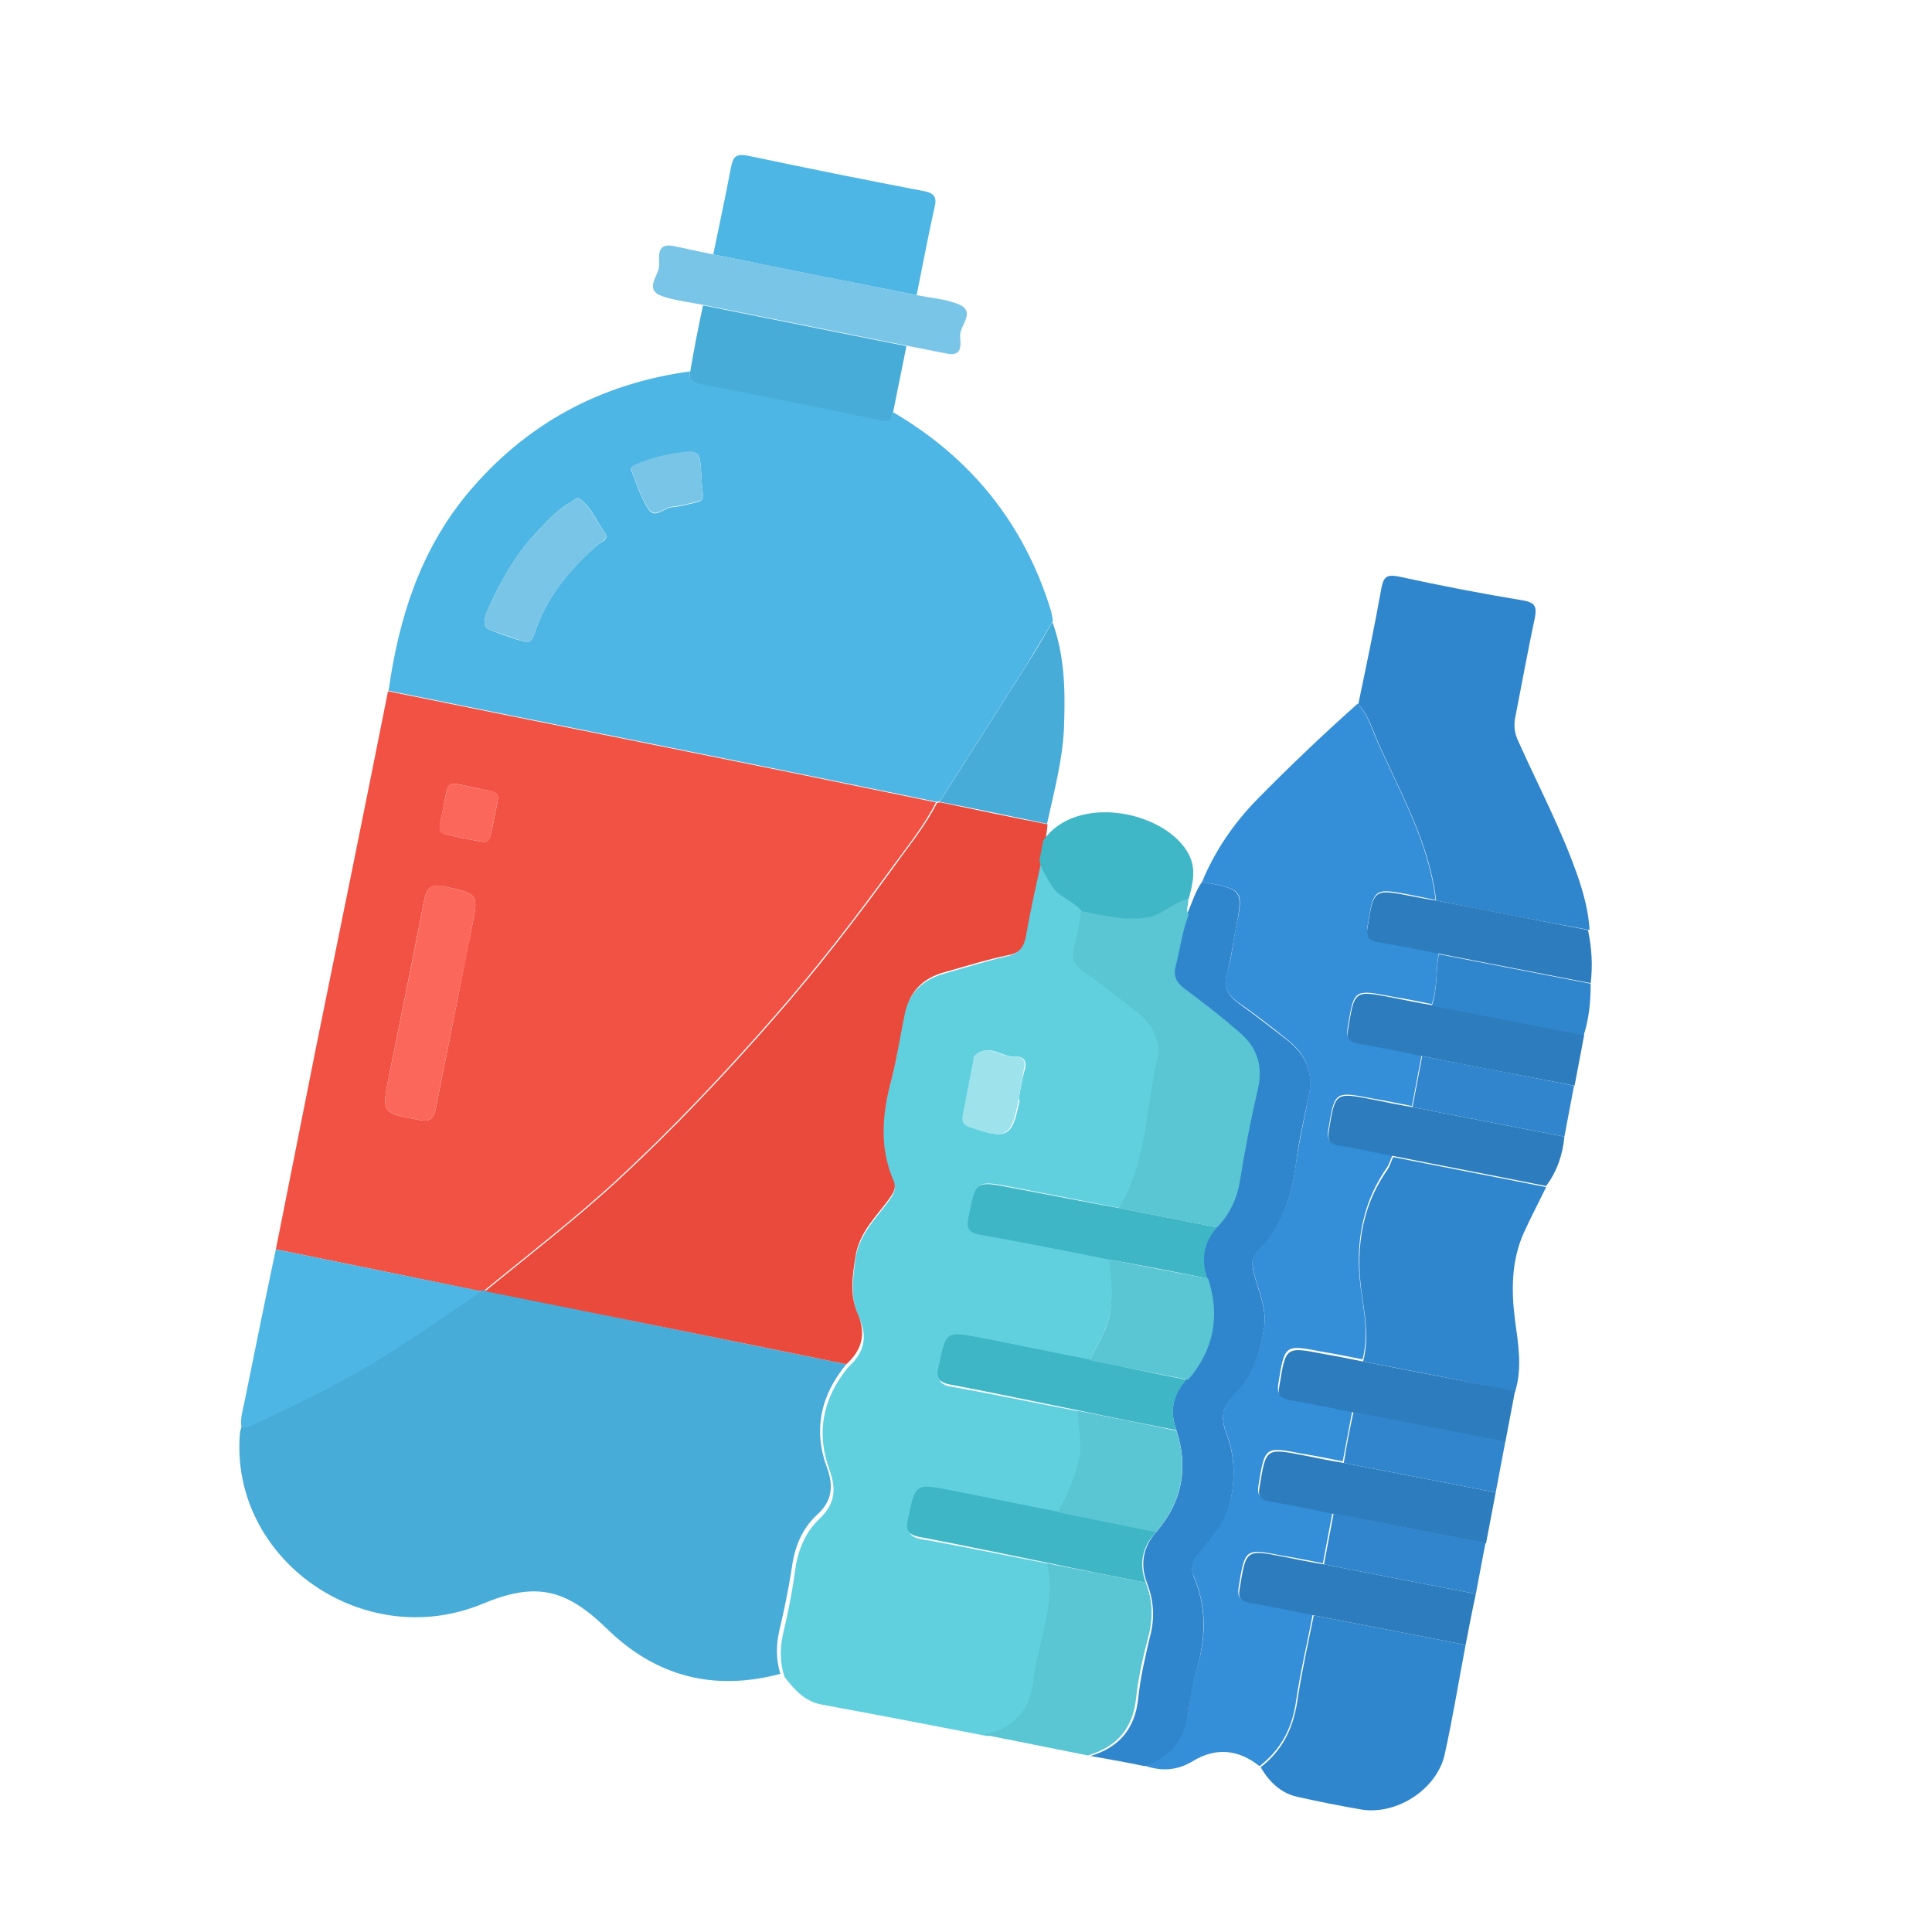 <?xml version="1.0" encoding="utf-8"?>
<!-- Generator: Adobe Illustrator 25.0.1, SVG Export Plug-In . SVG Version: 6.00 Build 0)  -->
<svg version="1.1" id="Layer_1" xmlns="http://www.w3.org/2000/svg" xmlns:xlink="http://www.w3.org/1999/xlink" x="0px" y="0px"
	 viewBox="0 0 360 360" style="enable-background:new 0 0 360 360;" xml:space="preserve">
<style type="text/css">
	.st0{fill:#F25244;}
	.st1{fill:#4DB6E4;}
	.st2{fill:#60D0DF;}
	.st3{fill:#48ACD8;}
	.st4{fill:#E94A3B;}
	.st5{fill:#348FD8;}
	.st6{fill:#3086CC;}
	.st7{fill:#5AC5D3;}
	.st8{fill:#79C5E7;}
	.st9{fill:#40B7C7;}
	.st10{fill:#2D7DBE;}
	.st11{fill:#3085CC;}
	.st12{fill:#FB685B;}
	.st13{fill:#3FB6C6;}
	.st14{fill:#9EE3EC;}
</style>
<path class="st0" d="M51.4,232.8c2.5-12.6,5-25.2,7.5-37.7c4.5-22.1,9-44.2,13.4-66.3c25.1,5.1,50.2,10.1,75.3,15.2
	c8.9,1.8,17.9,3.7,26.8,5.5c-2.1,4.2-5.1,7.9-7.8,11.6c-7.1,9.8-14.5,19.4-22.5,28.5c-9.2,10.5-18.8,20.7-29.1,30.2
	c-7.9,7.3-16.5,13.9-24.8,20.7c-0.2,0-0.4,0.1-0.7,0.1C76.9,238,64.2,235.4,51.4,232.8z M84.9,188c1-5,2-10,3-15.1
	c1.3-6.4,1.3-6.3-5-7.7c-2.7-0.6-3.4,0.2-3.9,2.7c-2.1,10.8-4.3,21.6-6.5,32.5c-1.4,7.1-1.4,7,5.7,8.3c2,0.4,2.6-0.3,3-2.1
	C82.4,200.4,83.7,194.2,84.9,188z M86.4,156.2c5,0.9,4.6,1.6,5.5-2.8c1.2-6.3,1.9-5.5-2.9-6.5c-6-1.2-5.3-1.9-6.3,3.1
	C81.6,155.9,80.9,155,86.4,156.2z"/>
<path class="st1" d="M174.5,149.4c-8.9-1.8-17.9-3.7-26.8-5.5c-25.1-5.1-50.2-10.1-75.3-15.2c1.9-13.4,5.8-25.9,14.6-36.6
	c10.9-13.1,24.8-20.6,41.6-22.9c-0.4,1.4,0.3,2,1.6,2.2c11.3,2.2,22.6,4.5,33.9,6.8c1.3,0.3,2.2,0,2.3-1.4
	c14.5,8.5,24.4,20.7,29.4,36.9c0.2,0.7,0.3,1.4,0.4,2c-1.6,2.7-3.2,5.3-4.8,8c-5.4,8.5-10.8,17-16.2,25.5
	C174.9,149.4,174.7,149.4,174.5,149.4z M90.6,114.3c-0.5,1.7-0.5,2.6,0.7,3.1c2.2,0.8,4.3,1.6,6.5,2.2c0.9,0.3,1.4-0.5,1.7-1.3
	c2.2-6.8,6.5-12.1,11.8-16.7c0.7-0.7,2.4-1,1.3-2.5c-1.6-2.2-2.5-4.8-4.8-6.3c-0.2-0.2-1,0.5-1.5,0.8c-2.7,1.5-4.6,3.8-6.7,6
	C95.5,104,92.8,109.3,90.6,114.3z M131,92.5c-0.1-1.4-0.3-2.5-0.3-3.6c-0.3-5.2-0.2-5.1-5.3-4.3c-2.3,0.4-4.5,1-6.6,1.9
	c-0.6,0.2-1.4,0.5-1.2,1.1c1,2.5,1.8,5.2,3.3,7.4c1.2,1.7,2.8-0.4,4.4-0.5c1.4-0.1,2.7-0.5,4.1-0.8C130.2,93.5,131,93.3,131,92.5z"
	/>
<path class="st2" d="M184,323.5c-10.3-2-20.7-4-31-5.9c-3.1-0.6-5-2.8-6.8-5.1c-0.9-2.6-0.9-5.3-0.3-8c0.9-3.8,1.7-7.7,2.2-11.5
	c0.5-3.9,1.8-7.4,4.7-10.1c2.7-2.6,3.1-5.3,1.8-8.9c-2.6-7-1.3-13.5,3.5-19.3c2.9-2.6,3.7-5.6,1.9-9.3c-1.6-3.5-1.1-7.1-0.6-10.8
	c0.7-4.6,3.7-7.4,6.2-10.8c0.8-1.1,1.5-2.1,0.9-3.5c-2.8-6.2-2.2-12.4-0.5-18.8c1-3.9,1.6-7.9,2.3-11.8c0.8-4.4,3.4-7.1,7.7-8.3
	c3.9-1.1,7.7-2.3,11.6-3.2c2.2-0.5,3-1.6,3.4-3.8c0.8-4.7,1.9-9.4,2.8-14.2c0.3,1.7,1.3,3,2.1,4.5c1.4,2.3,4.1,3,5.8,5
	c-0.4,2.2-0.7,4.4-1.3,6.5c-0.6,2.1-0.1,3.5,1.7,4.8c3.4,2.4,6.6,4.9,9.8,7.5c2.9,2.3,4.8,5.5,3.9,9.2c-2.2,9.2-1.9,19-7.1,27.4
	c-6.7-1.3-13.4-2.6-20.1-3.9c-6.7-1.3-6.6-1.3-7.9,5.4c-0.4,2.2,0,3,2.2,3.4c8,1.4,15.9,3.1,23.9,4.6c0.3,3.4,0.7,6.7,0,10.3
	c-0.6,3.3-2.5,5.7-3.7,8.6c-6.7-1.3-13.4-2.6-20.1-3.9c-6.7-1.3-6.6-1.3-7.9,5.4c-0.4,2.2,0,3,2.2,3.4c8,1.4,15.9,3.1,23.9,4.6
	c-0.2,2.9,1,5.7,0.3,8.8c-0.8,3.7-2.2,6.9-4,10.1c-6.7-1.3-13.4-2.6-20.1-3.9c-6.7-1.3-6.6-1.3-7.9,5.4c-0.4,2.2,0,3,2.2,3.4
	c8,1.4,15.9,3.1,23.9,4.6c1.1,4.5,0.3,8.9-0.7,13.3c-0.7,2.9-1.3,5.9-1.7,8.9C192.5,319.2,189.4,322.5,184,323.5z M189.9,204.4
	c0.3-1.8,0.6-3.5,1.1-5.3c0.4-1.7-0.6-2.3-1.9-2.2c-2.5,0.1-4.9-2.7-7.4-0.1c-0.1,0.1-0.1,0.4-0.1,0.6c-0.7,3.4-1.3,6.9-2,10.3
	c-0.2,1.1-0.2,1.8,1.2,2.3c6.9,2.4,7.8,2,9.2-5C189.8,204.8,189.8,204.5,189.9,204.4z"/>
<path class="st3" d="M157.7,254.2c-4.8,5.8-6.2,12.3-3.6,19.3c1.3,3.5,0.9,6.3-1.9,8.8c-2.9,2.7-4.2,6.2-4.7,10.1
	c-0.6,3.9-1.4,7.7-2.3,11.5c-0.6,2.7-0.6,5.3,0.2,8c-12.4,3.3-23.2,0.5-32.3-8.4c-7.7-7.5-13.3-8.8-23.3-4.6
	c-22.2,9.1-47-8.4-45.1-31.8c0-0.4,0.2-0.8,0.3-1.2c0.8,0.2,1.5-0.2,2.3-0.6c4.2-1.9,8.3-4,12.4-6c10.6-5.3,20.3-12.1,30-18.8
	c0.2,0,0.4-0.1,0.7-0.1C112.8,245.1,135.2,249.6,157.7,254.2z"/>
<path class="st4" d="M157.7,254.2c-22.4-4.6-44.9-9.1-67.3-13.6c8.3-6.8,16.9-13.4,24.8-20.7c10.3-9.5,19.9-19.7,29.1-30.2
	c8-9.1,15.4-18.7,22.5-28.5c2.7-3.8,5.7-7.4,7.8-11.6c0.2,0,0.4-0.1,0.6-0.1c6.7,1.4,13.3,2.8,20,4.1c-0.1,1-0.2,1.9-0.4,2.9
	c-0.2,1.2-0.5,2.4-0.7,3.7c-1,4.7-2.1,9.4-2.9,14.1c-0.4,2.2-1.2,3.3-3.4,3.7c-3.9,0.8-7.7,2-11.6,3.1c-4.3,1.1-6.9,3.8-7.7,8.3
	c-0.8,3.9-1.4,7.9-2.4,11.8c-1.7,6.3-2.3,12.6,0.4,18.8c0.6,1.4-0.1,2.4-0.9,3.5c-2.4,3.3-5.5,6.1-6.2,10.7
	c-0.6,3.7-1.1,7.3,0.5,10.8C161.4,248.6,160.6,251.6,157.7,254.2z"/>
<path class="st5" d="M224,164.3c2.4-5.8,5.9-10.9,10.3-15.4c6-6.1,12.3-12.1,18.7-17.8c2,2.2,2.7,5,3.9,7.6
	c4.2,9.4,9.4,18.5,10.6,29c-1.5-0.3-2.9-0.6-4.4-0.9c-7.2-1.4-7.1-1.4-8.3,5.9c-0.3,1.9,0.4,2.4,2.1,2.7c3.7,0.7,7.4,1.4,11.2,2.1
	c-0.6,3.2-0.2,6.5-1.3,9.6c-2.5-0.5-4.9-1-7.4-1.4c-7.2-1.4-7.1-1.4-8.3,5.9c-0.3,1.9,0.4,2.5,2,2.7c3.9,0.7,7.8,1.5,11.8,2.3
	c-0.6,3.2-1.2,6.3-1.8,9.5c-2.5-0.5-4.9-1-7.3-1.4c-7.2-1.4-7.1-1.4-8.3,5.9c-0.3,1.9,0.4,2.5,2,2.7c3.3,0.6,6.7,1.3,10,1.9
	c-0.4,0.8-0.6,1.7-1.1,2.4c-5.1,7.4-6,15.5-4.6,24.1c0.6,3.9,1.1,7.7,0.1,11.6c-2.5-0.5-4.9-1-7.4-1.4c-7.2-1.4-7.1-1.4-8.3,5.9
	c-0.3,1.9,0.4,2.5,2,2.7c3.9,0.7,7.8,1.5,11.8,2.3c-0.6,3.2-1.2,6.3-1.8,9.5c-2.5-0.5-4.9-1-7.4-1.4c-7.2-1.4-7.1-1.4-8.3,5.9
	c-0.3,1.9,0.4,2.5,2,2.7c3.9,0.7,7.8,1.5,11.8,2.3c-0.6,3.2-1.2,6.3-1.8,9.5c-2.5-0.5-4.9-1-7.4-1.4c-7.2-1.4-7.1-1.4-8.3,5.9
	c-0.3,1.9,0.4,2.5,2,2.7c3.9,0.7,7.8,1.5,11.8,2.3c-1,5.4-2.3,10.7-3.1,16.2c-0.7,5-2.8,9-6.8,12.1c-3.9-3.1-8.1-3.6-12.5-0.9
	c-2.8,1.7-5.8,1.9-8.9,0.8c5-1.7,7.5-5.3,8.2-10.4c0.3-2.7,0.8-5.4,1.6-8c1.7-5.8,1.7-11.4-0.7-17c-0.7-1.6-0.1-2.8,0.9-4.1
	c2.4-3.3,5.2-6.1,6.1-10.5c0.8-4.3,0.6-8.1-0.9-12c-1-2.7-0.9-4.9,1.3-7c3.4-3.3,4.9-7.6,5.7-12.3c0.7-4-1.1-7.2-1.9-10.8
	c-0.3-1.5-0.5-2.7,0.7-3.8c4.6-4.5,6.4-10.2,7.2-16.4c0.6-4.3,1.6-8.5,2.4-12.7c0.8-4.2-0.6-7.5-3.8-10.1c-3-2.4-6-4.8-9.1-6.9
	c-2.3-1.6-3.2-3.2-2.3-6c0.8-2.5,1-5.1,1.5-7.7C231.8,165.8,231.8,165.8,224,164.3z"/>
<path class="st6" d="M267.6,167.8c-1.2-10.5-6.4-19.6-10.6-29c-1.2-2.6-1.9-5.4-3.9-7.6c1.5-7.2,3-14.3,4.3-21.6
	c0.4-2,0.9-2.6,3.1-2.2c7.8,1.7,15.5,3.2,23.4,4.5c2.1,0.4,2.5,1.1,2.1,3.2c-1.3,6.1-2.4,12.2-3.6,18.3c-0.4,1.8-0.2,3.3,0.6,4.9
	c3.8,8.5,8.2,16.7,11.2,25.6c1,3,1.8,6.1,2,9.4C286.5,171.5,277,169.7,267.6,167.8z"/>
<path class="st6" d="M224,164.3c7.7,1.5,7.7,1.5,6.2,9.1c-0.5,2.6-0.8,5.2-1.5,7.7c-0.9,2.8,0.1,4.4,2.3,6c3.1,2.2,6.1,4.6,9.1,6.9
	c3.2,2.6,4.7,5.9,3.8,10.1c-0.9,4.2-1.9,8.5-2.4,12.7c-0.8,6.2-2.6,11.9-7.2,16.4c-1.2,1.2-1,2.4-0.7,3.8c0.8,3.6,2.6,6.8,1.9,10.8
	c-0.8,4.7-2.2,8.9-5.7,12.3c-2.2,2.1-2.3,4.3-1.3,7c1.5,3.9,1.7,7.8,0.9,12c-0.8,4.4-3.7,7.3-6.1,10.5c-1,1.3-1.5,2.4-0.9,4.1
	c2.4,5.6,2.3,11.2,0.7,17c-0.8,2.6-1.2,5.3-1.6,8c-0.6,5.2-3.2,8.7-8.2,10.4c-3.3-0.7-6.7-1.3-10.1-1.9c5.3-1.6,8.3-5,8.9-10.8
	c0.4-3.9,1.3-7.7,2.2-11.5c0.9-3.4,0.7-6.7-0.6-10c-1.3-3.5-0.7-6.7,1.8-9.5c4.8-5.6,6-11.9,3.7-18.9c-1.3-3.5-0.7-6.7,1.8-9.5
	c4.8-5.6,6-11.9,3.7-18.9c-1.3-3.5-0.7-6.7,1.8-9.5c2.4-2.5,3.7-5.5,4.3-9c0.9-5.6,2-11.2,3.3-16.8c1-4.3-0.2-7.7-3.4-10.5
	c-3.3-2.9-6.8-5.6-10.3-8.2c-1.6-1.2-2.1-2.4-1.6-4.3c0.8-3.2,1.2-6.5,2.4-9.5C222.1,168.3,222.7,166.1,224,164.3z"/>
<path class="st6" d="M254,253.7c1-3.9,0.5-7.7-0.1-11.6c-1.4-8.6-0.5-16.8,4.6-24.1c0.5-0.7,0.7-1.6,1.1-2.4
	c9.5,1.9,19,3.7,28.5,5.6c-1.4,2.9-2.9,5.7-4.2,8.6c-2.3,5.2-2.3,10.7-1.6,16.2c0.6,4.4,1.4,8.9,0,13.4
	C272.9,257.3,263.4,255.5,254,253.7z"/>
<path class="st7" d="M221.5,170.4c-1.2,3.1-1.6,6.4-2.4,9.5c-0.5,1.9,0,3.1,1.6,4.3c3.5,2.6,7,5.3,10.3,8.2
	c3.2,2.7,4.4,6.2,3.4,10.5c-1.3,5.6-2.4,11.2-3.3,16.8c-0.5,3.5-1.9,6.5-4.3,9c-6.1-1.2-12.2-2.4-18.3-3.6
	c5.2-8.4,4.9-18.2,7.1-27.4c0.9-3.7-0.9-6.8-3.9-9.2c-3.2-2.6-6.4-5.1-9.8-7.5c-1.9-1.3-2.3-2.7-1.7-4.8c0.6-2.1,0.9-4.3,1.3-6.5
	c4.1,0.8,8.1,1.9,12.4,1.1c2.9-0.5,4.8-2.9,7.5-3.4C221.6,168.4,220.8,169.5,221.5,170.4z"/>
<path class="st6" d="M234.9,329.3c4-3.1,6-7.1,6.8-12.1c0.8-5.4,2-10.8,3.1-16.2c9.4,1.8,18.9,3.7,28.3,5.5
	c-1.3,6.8-2.4,13.6-3.9,20.4c-1.4,6.4-8.8,11.3-15.4,10.3c-4.1-0.7-8.1-1.5-12.1-2.4C238.6,334.1,236.5,332,234.9,329.3z"/>
<path class="st1" d="M132.9,47.4c1.1-5.4,2.3-10.8,3.3-16.2c0.4-2,0.9-2.6,3.1-2.2c10.9,2.3,21.8,4.5,32.8,6.6
	c2.2,0.4,2.5,1.3,2,3.2c-1.2,5.4-2.2,10.8-3.3,16.2C158.2,52.5,145.5,50,132.9,47.4z"/>
<path class="st1" d="M89.7,240.6c-9.7,6.7-19.4,13.5-30,18.8c-4.1,2.1-8.2,4.1-12.4,6c-0.8,0.4-1.4,0.7-2.3,0.6
	c-0.3-1.7,0.3-3.4,0.6-5c1.9-9.4,3.8-18.8,5.8-28.2C64.2,235.4,76.9,238,89.7,240.6z"/>
<path class="st7" d="M213.5,294.9c1.3,3.3,1.4,6.5,0.5,10c-1,3.8-1.9,7.6-2.3,11.5c-0.6,5.7-3.6,9.1-9,10.7
	c-6.5-1.3-13-2.6-19.5-3.9c5.5-1,8.6-4.2,9.3-9.8c0.4-3,1.1-5.9,1.8-8.8c1-4.4,1.9-8.8,0.8-13.3
	C201.2,292.5,207.4,293.7,213.5,294.9z"/>
<path class="st8" d="M132.9,47.4c12.6,2.5,25.3,5.1,37.9,7.6c2.6,0.5,5.2,0.7,7.6,1.6c3.7,1.4,0.4,4,0.5,6c0,1.2,0.7,3.9-2.4,3.3
	c-2.6-0.5-5.1-1-7.6-1.5c-12.6-2.5-25.3-5.1-37.9-7.6c-2.6-0.5-5.2-0.8-7.6-1.6c-3.4-1.2-0.8-3.7-0.6-5.5c0.2-1.4-0.8-4.4,2.5-3.9
	C127.8,46.3,130.3,46.9,132.9,47.4z"/>
<path class="st3" d="M131,56.9c12.6,2.5,25.3,5.1,37.9,7.6c-0.8,4.1-1.7,8.3-2.5,12.4c-0.2,1.5-1,1.7-2.3,1.4
	c-11.3-2.3-22.6-4.6-33.9-6.8c-1.3-0.3-2-0.8-1.6-2.2C129.3,65.2,130.1,61,131,56.9z"/>
<path class="st3" d="M195.1,153.5c-6.7-1.4-13.3-2.8-20-4.1c5.4-8.5,10.8-17,16.2-25.5c1.7-2.6,3.2-5.3,4.8-8
	c2.2,6,2.4,12.2,2.2,18.5C198.2,140.9,196.5,147.1,195.1,153.5z"/>
<path class="st9" d="M221.5,167.5c-2.8,0.5-4.7,2.9-7.5,3.4c-4.3,0.8-8.3-0.3-12.4-1.1c-1.7-2-4.4-2.6-5.8-5
	c-0.8-1.4-1.8-2.8-2.1-4.5c0.2-1.2,0.5-2.5,0.7-3.7c6.1-8.7,22.3-5.6,26.9,2.2C223,161.7,222.3,164.5,221.5,167.5z"/>
<path class="st10" d="M248.5,282.1c-3.9-0.8-7.8-1.6-11.8-2.3c-1.7-0.3-2.4-0.8-2-2.7c1.2-7.3,1.1-7.3,8.3-5.9
	c2.5,0.5,4.9,1,7.4,1.4c9.4,1.8,18.9,3.7,28.3,5.5c-0.6,3.2-1.2,6.3-1.8,9.5C267.3,285.7,257.9,283.9,248.5,282.1z"/>
<path class="st10" d="M265,196.8c-3.9-0.8-7.8-1.6-11.8-2.3c-1.7-0.3-2.4-0.8-2-2.7c1.2-7.3,1.1-7.3,8.3-5.9c2.5,0.5,4.9,1,7.4,1.4
	c9.4,1.8,18.9,3.7,28.3,5.5c-0.6,3.2-1.2,6.3-1.8,9.5C283.9,200.5,274.5,198.7,265,196.8z"/>
<path class="st10" d="M273.1,306.5c-9.4-1.8-18.9-3.7-28.3-5.5c-3.9-0.8-7.8-1.6-11.8-2.3c-1.7-0.3-2.4-0.8-2-2.7
	c1.2-7.3,1.1-7.3,8.3-5.9c2.5,0.5,4.9,1,7.4,1.4c9.4,1.8,18.9,3.7,28.3,5.5C274.3,300.2,273.7,303.4,273.1,306.5z"/>
<path class="st10" d="M254,253.7c9.4,1.8,18.9,3.7,28.3,5.5c-0.6,3.2-1.2,6.3-1.8,9.5c-9.4-1.8-18.9-3.7-28.3-5.5
	c-3.9-0.8-7.8-1.6-11.8-2.3c-1.7-0.3-2.4-0.8-2-2.7c1.2-7.3,1.1-7.3,8.3-5.9C249.1,252.7,251.5,253.2,254,253.7z"/>
<path class="st10" d="M288.1,221c-9.5-1.9-19-3.7-28.5-5.6c-3.3-0.6-6.7-1.4-10-1.9c-1.7-0.3-2.3-0.8-2-2.7c1.2-7.3,1.1-7.3,8.3-5.9
	c2.5,0.5,4.9,1,7.3,1.4c9.4,1.8,18.9,3.7,28.3,5.5C291.2,215.2,290.1,218.3,288.1,221z"/>
<path class="st10" d="M267.6,167.8c9.4,1.8,18.9,3.7,28.3,5.5c0.7,3.3,0.9,6.6,0.5,9.9c-9.4-1.8-18.9-3.7-28.3-5.5
	c-3.7-0.7-7.4-1.5-11.2-2.1c-1.7-0.3-2.4-0.8-2.1-2.7c1.2-7.3,1.1-7.3,8.3-5.9C264.7,167.3,266.1,167.6,267.6,167.8z"/>
<path class="st6" d="M268.1,177.8c9.4,1.8,18.9,3.7,28.3,5.5c0,3.3-0.3,6.5-1.3,9.6c-9.4-1.8-18.9-3.7-28.3-5.5
	C267.9,184.2,267.5,180.9,268.1,177.8z"/>
<path class="st11" d="M252.2,263.1c9.4,1.8,18.9,3.7,28.3,5.5c-0.6,3.2-1.2,6.3-1.8,9.5c-9.4-1.8-18.9-3.7-28.3-5.5
	C250.9,269.4,251.5,266.3,252.2,263.1z"/>
<path class="st11" d="M275,297c-9.4-1.8-18.9-3.7-28.3-5.5c0.6-3.2,1.2-6.3,1.8-9.5c9.4,1.8,18.9,3.7,28.3,5.5
	C276.2,290.7,275.6,293.9,275,297z"/>
<path class="st11" d="M291.5,211.8c-9.4-1.8-18.9-3.7-28.3-5.5c0.6-3.2,1.2-6.3,1.8-9.5c9.4,1.8,18.9,3.7,28.3,5.5
	C292.7,205.5,292.1,208.7,291.5,211.8z"/>
<path class="st12" d="M84.9,188c-1.2,6.2-2.5,12.4-3.7,18.6c-0.4,1.8-1,2.5-3,2.1c-7.1-1.3-7.1-1.2-5.7-8.3
	c2.2-10.8,4.4-21.6,6.5-32.5c0.5-2.5,1.2-3.4,3.9-2.7c6.3,1.4,6.3,1.3,5,7.7C87,178,85.9,183,84.9,188z"/>
<path class="st12" d="M86.4,156.2c-5.5-1.2-4.9-0.2-3.7-6.2c1-5,0.2-4.3,6.3-3.1c4.8,0.9,4.1,0.2,2.9,6.5
	C91,157.8,91.5,157.1,86.4,156.2z"/>
<path class="st8" d="M90.6,114.3c2.2-4.9,4.8-10.3,9-14.7c2.1-2.2,4-4.5,6.7-6c0.5-0.3,1.3-1,1.5-0.8c2.3,1.6,3.2,4.2,4.8,6.3
	c1,1.4-0.6,1.8-1.3,2.5c-5.2,4.7-9.6,9.9-11.8,16.7c-0.3,0.8-0.8,1.6-1.7,1.3c-2.2-0.7-4.3-1.5-6.5-2.2
	C90.1,116.9,90.1,116,90.6,114.3z"/>
<path class="st8" d="M131,92.5c0,0.7-0.8,0.9-1.6,1.1c-1.4,0.3-2.7,0.7-4.1,0.8c-1.5,0.1-3.2,2.2-4.4,0.5c-1.5-2.2-2.3-4.8-3.3-7.4
	c-0.2-0.6,0.6-0.9,1.2-1.1c2.1-0.9,4.3-1.5,6.6-1.9c5-0.8,5-0.8,5.3,4.3C130.8,90,130.9,91.1,131,92.5z"/>
<path class="st13" d="M221.1,257.1c-2.5,2.8-3.2,5.9-1.9,9.4c-6.1-1.2-12.2-2.4-18.3-3.7c-7.9-1.6-15.9-3.3-23.8-4.8
	c-2.2-0.4-2.7-1.3-2.2-3.4c1.4-6.6,1.3-6.6,8-5.3c6.7,1.3,13.3,2.7,20,4C208.9,254.6,215,255.9,221.1,257.1z"/>
<path class="st13" d="M208.5,225.1c6.1,1.2,12.2,2.4,18.3,3.6c-2.5,2.8-3.1,6-1.8,9.5c-6.1-1.2-12.2-2.4-18.4-3.5
	c-8-1.6-15.9-3.2-23.9-4.6c-2.3-0.4-2.7-1.3-2.2-3.4c1.3-6.6,1.2-6.7,7.9-5.4C195.2,222.6,201.9,223.9,208.5,225.1z"/>
<path class="st13" d="M213.5,294.9c-6.1-1.2-12.2-2.4-18.3-3.7c-7.9-1.6-15.9-3.3-23.8-4.8c-2.2-0.4-2.7-1.3-2.2-3.4
	c1.4-6.6,1.3-6.6,8-5.3c6.7,1.3,13.3,2.7,20,4c6.1,1.2,12.2,2.5,18.3,3.7C212.8,288.2,212.2,291.4,213.5,294.9z"/>
<path class="st7" d="M215.4,285.5c-6.1-1.2-12.2-2.5-18.3-3.7c1.8-3.2,3.2-6.4,4-10.1c0.7-3.1-0.4-5.9-0.2-8.8
	c6.1,1.2,12.2,2.4,18.3,3.7C221.5,273.6,220.2,279.9,215.4,285.5z"/>
<path class="st7" d="M206.7,234.7c6.1,1.2,12.2,2.4,18.4,3.5c2.3,7,1.1,13.3-3.7,18.9c-6.1-1.2-12.2-2.4-18.3-3.6
	c1.2-2.9,3.1-5.3,3.7-8.6C207.4,241.4,207,238.1,206.7,234.7z"/>
<path class="st14" d="M189.9,204.4c0,0.2-0.1,0.4-0.1,0.6c-1.4,7-2.3,7.4-9.2,5c-1.3-0.5-1.4-1.2-1.2-2.3c0.7-3.4,1.3-6.9,2-10.3
	c0-0.2,0-0.5,0.1-0.6c2.5-2.6,4.9,0.2,7.4,0.1c1.3-0.1,2.4,0.5,1.9,2.2C190.5,200.8,190.2,202.6,189.9,204.4z"/>
</svg>
